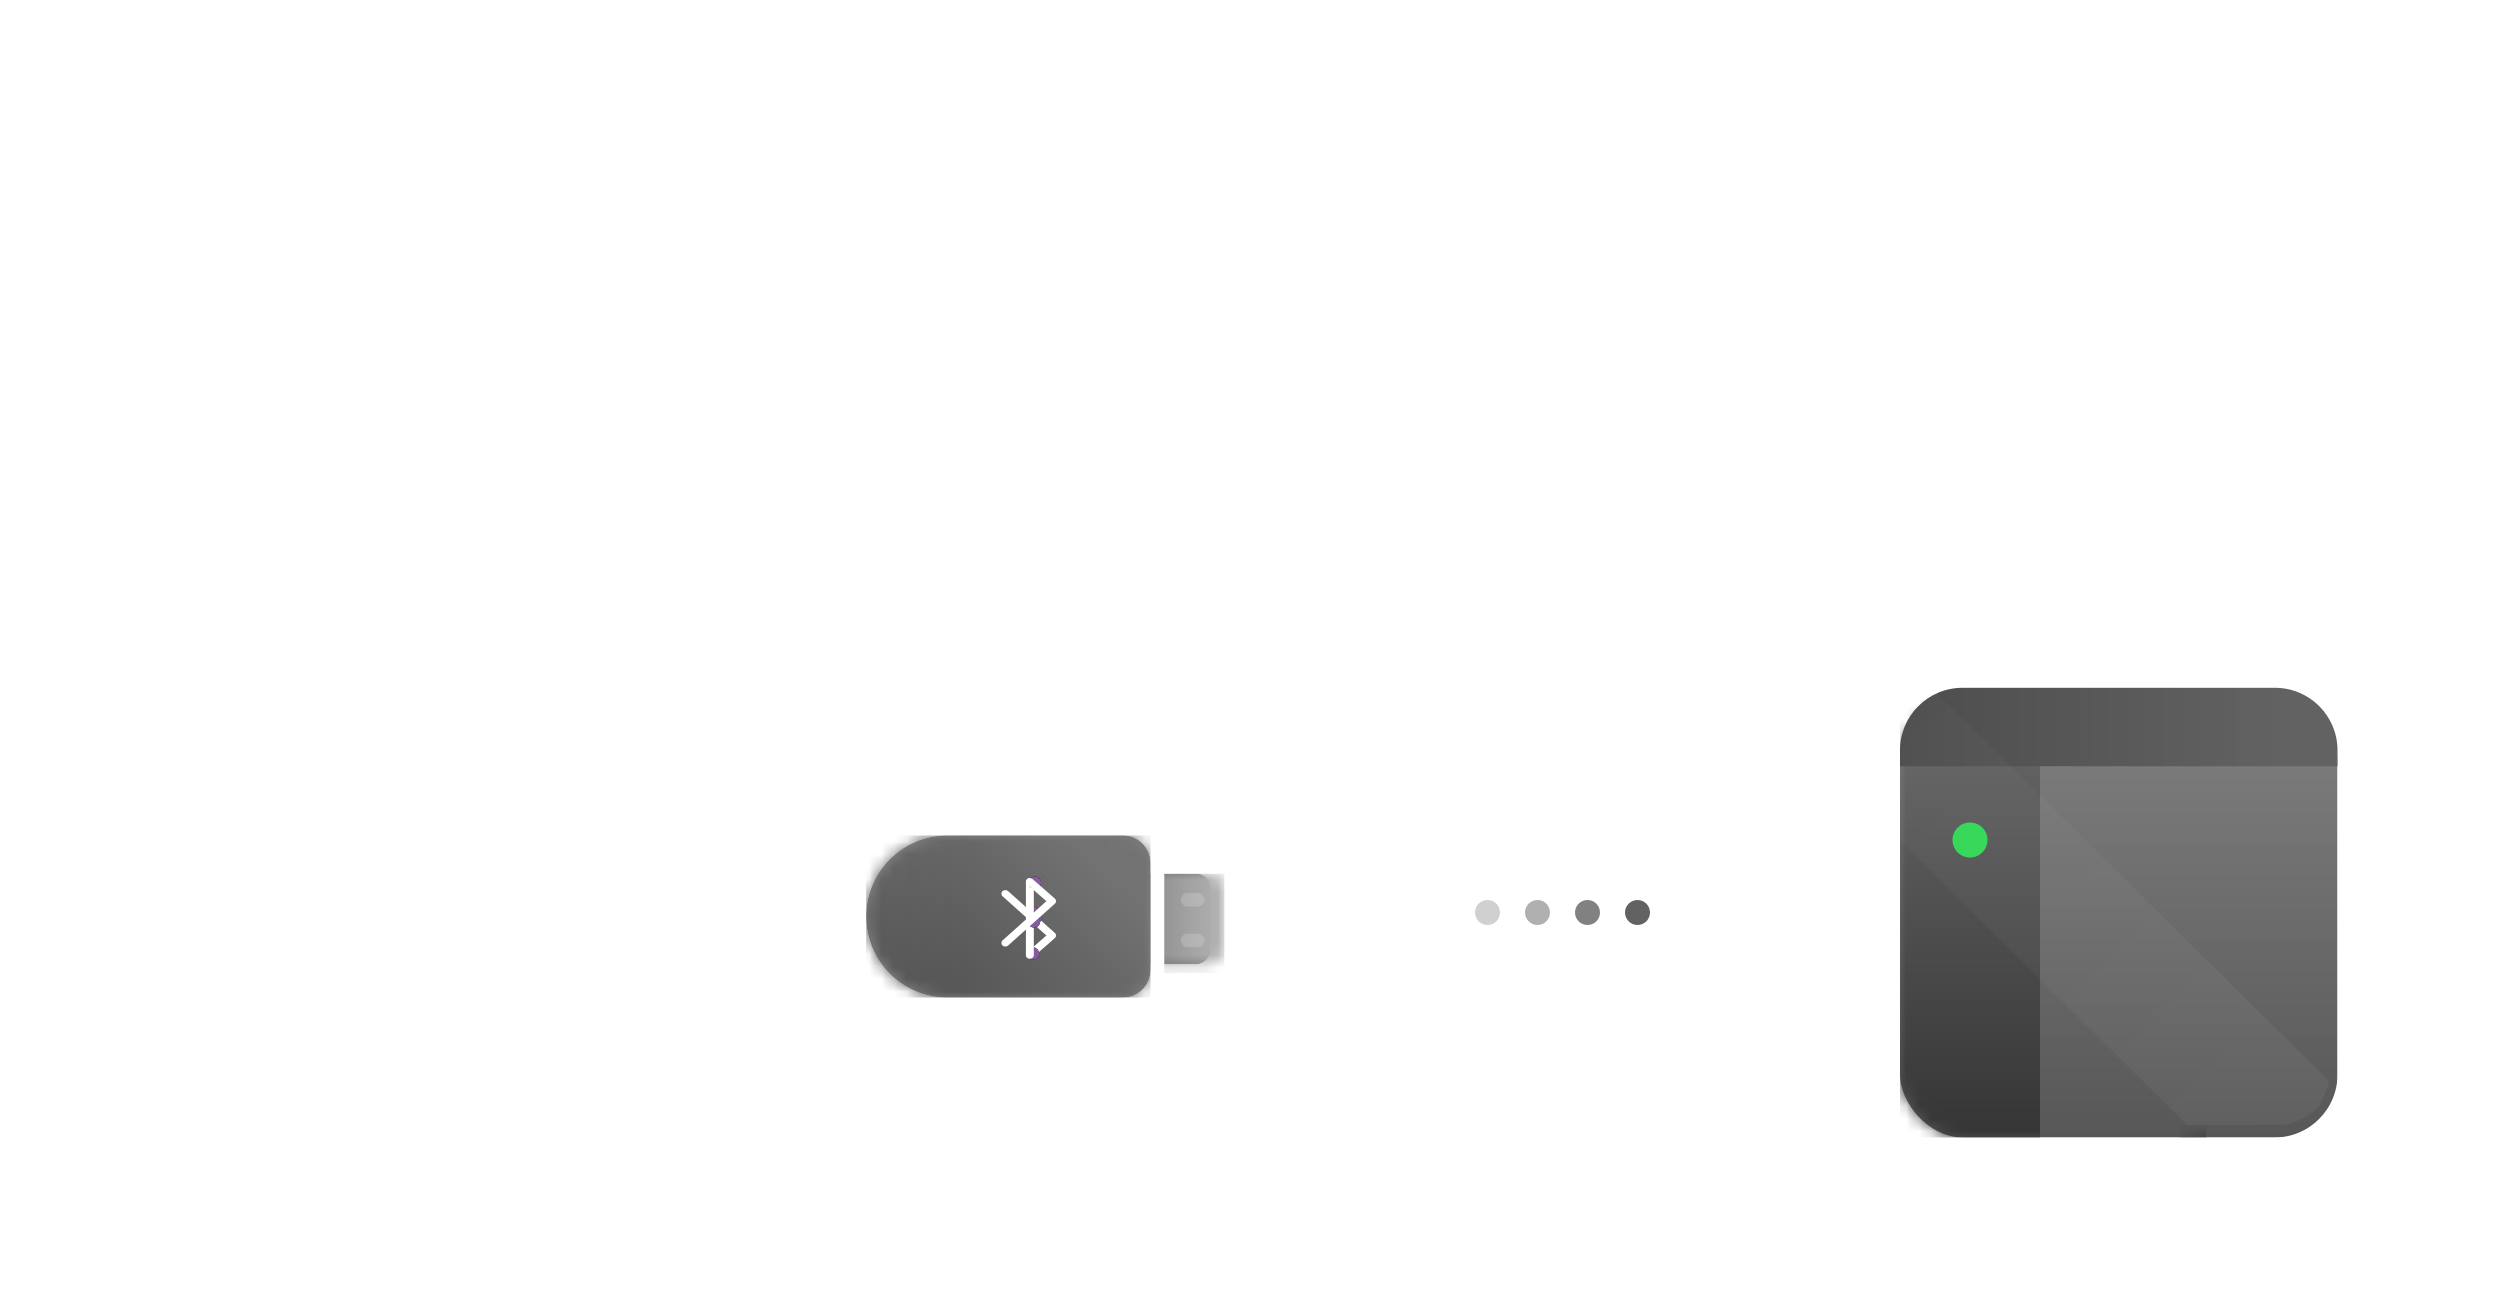 <?xml version="1.0" encoding="UTF-8"?>
<svg width="200px" height="105px" viewBox="0 0 200 105" version="1.1" xmlns="http://www.w3.org/2000/svg" xmlns:xlink="http://www.w3.org/1999/xlink">
    <!-- Generator: Sketch 46.2 (44496) - http://www.bohemiancoding.com/sketch -->
    <title>pic_connectbluetooth_1</title>
    <desc>Created with Sketch.</desc>
    <defs>
        <filter x="-106.2%" y="-85.0%" width="300.0%" height="280.0%" filterUnits="objectBoundingBox" id="filter-1">
            <feOffset dx="0" dy="1" in="SourceAlpha" result="shadowOffsetOuter1"></feOffset>
            <feGaussianBlur stdDeviation="2" in="shadowOffsetOuter1" result="shadowBlurOuter1"></feGaussianBlur>
            <feColorMatrix values="0 0 0 0 0   0 0 0 0 0   0 0 0 0 0  0 0 0 0.15 0" type="matrix" in="shadowBlurOuter1" result="shadowMatrixOuter1"></feColorMatrix>
            <feMerge>
                <feMergeNode in="shadowMatrixOuter1"></feMergeNode>
                <feMergeNode in="SourceGraphic"></feMergeNode>
            </feMerge>
        </filter>
        <linearGradient x1="50%" y1="100%" x2="50%" y2="2.39%" id="linearGradient-2">
            <stop stop-color="#575757" offset="0%"></stop>
            <stop stop-color="#7F7F7F" offset="100%"></stop>
        </linearGradient>
        <rect id="path-3" x="0" y="0.068" width="7.239" height="9.864" rx="1.1"></rect>
        <linearGradient x1="59.596%" y1="12.661%" x2="59.596%" y2="104.096%" id="linearGradient-5">
            <stop stop-color="#ACACAC" offset="0%"></stop>
            <stop stop-color="#727272" offset="100%"></stop>
        </linearGradient>
        <linearGradient x1="102.167%" y1="50%" x2="2.087%" y2="50%" id="linearGradient-6">
            <stop stop-color="#FFFFFF" stop-opacity="0.2" offset="0%"></stop>
            <stop stop-color="#FFFFFF" stop-opacity="0.5" offset="100%"></stop>
        </linearGradient>
        <linearGradient x1="50%" y1="94.17%" x2="50%" y2="2.39%" id="linearGradient-7">
            <stop stop-color="#8B8B8B" offset="0%"></stop>
            <stop stop-color="#7F7F7F" offset="100%"></stop>
        </linearGradient>
        <path d="M2.2,1.49878753e-15 L10.771,1.49878753e-15 L10.771,-1.9095836e-14 C11.986,-1.71607113e-14 12.971,0.985 12.971,2.2 L12.971,16.265 L12.971,16.265 C12.971,19.846 10.067,22.75 6.485,22.75 L6.485,22.75 L6.485,22.75 C2.904,22.75 -4.18796027e-15,19.846 -6.21724894e-15,16.265 L3.75581035e-18,2.2 L-4.4408921e-16,2.2 C-5.92887035e-16,0.985 0.985,1.11137499e-15 2.2,8.8817842e-16 Z" id="path-8"></path>
        <linearGradient x1="42.566%" y1="4.815%" x2="100%" y2="100%" id="linearGradient-10">
            <stop stop-color="#727272" offset="0%"></stop>
            <stop stop-color="#4B4B4B" offset="100%"></stop>
        </linearGradient>
        <linearGradient x1="50%" y1="100%" x2="50%" y2="0%" id="linearGradient-11">
            <stop stop-color="#FFFFFF" stop-opacity="0.6" offset="0%"></stop>
            <stop stop-color="#FFFFFF" stop-opacity="0" offset="100%"></stop>
        </linearGradient>
        <linearGradient x1="53.73%" y1="0%" x2="4.963%" y2="97.181%" id="linearGradient-12">
            <stop stop-color="#FFFFFF" offset="0%"></stop>
            <stop stop-color="#FFFFFF" offset="100%"></stop>
        </linearGradient>
        <rect id="path-13" x="2.026" y="6.532" width="1" height="1" rx="0.5"></rect>
        <filter x="-150.0%" y="-150.0%" width="400.0%" height="400.0%" filterUnits="objectBoundingBox" id="filter-14">
            <feOffset dx="0" dy="0" in="SourceAlpha" result="shadowOffsetOuter1"></feOffset>
            <feGaussianBlur stdDeviation="0.5" in="shadowOffsetOuter1" result="shadowBlurOuter1"></feGaussianBlur>
            <feColorMatrix values="0 0 0 0 0   0 0 0 0 0   0 0 0 0 0  0 0 0 0.5 0" type="matrix" in="shadowBlurOuter1"></feColorMatrix>
        </filter>
        <rect id="path-15" x="2.026" y="3.282" width="1" height="1" rx="0.5"></rect>
        <filter x="-150.0%" y="-150.0%" width="400.0%" height="400.0%" filterUnits="objectBoundingBox" id="filter-16">
            <feOffset dx="0" dy="0" in="SourceAlpha" result="shadowOffsetOuter1"></feOffset>
            <feGaussianBlur stdDeviation="0.5" in="shadowOffsetOuter1" result="shadowBlurOuter1"></feGaussianBlur>
            <feColorMatrix values="0 0 0 0 0   0 0 0 0 0   0 0 0 0 0  0 0 0 0.5 0" type="matrix" in="shadowBlurOuter1"></feColorMatrix>
        </filter>
        <rect id="path-17" x="2.239" y="3.643" width="1" height="1" rx="0.5"></rect>
        <filter x="-300.0%" y="-300.0%" width="700.0%" height="700.0%" filterUnits="objectBoundingBox" id="filter-18">
            <feOffset dx="0" dy="0" in="SourceAlpha" result="shadowOffsetOuter1"></feOffset>
            <feGaussianBlur stdDeviation="1" in="shadowOffsetOuter1" result="shadowBlurOuter1"></feGaussianBlur>
            <feColorMatrix values="0 0 0 0 0   0 0 0 0 0   0 0 0 0 0  0 0 0 0.5 0" type="matrix" in="shadowBlurOuter1"></feColorMatrix>
        </filter>
        <linearGradient x1="50%" y1="4.009%" x2="50%" y2="94.949%" id="linearGradient-19">
            <stop stop-color="#FFFFFF" offset="0%"></stop>
            <stop stop-color="#FFFFFF" offset="100%"></stop>
        </linearGradient>
        <rect id="path-20" x="2.175" y="0.86" width="1" height="1" rx="0.5"></rect>
        <filter x="-150.0%" y="-150.0%" width="400.0%" height="400.0%" filterUnits="objectBoundingBox" id="filter-21">
            <feOffset dx="0" dy="0" in="SourceAlpha" result="shadowOffsetOuter1"></feOffset>
            <feGaussianBlur stdDeviation="0.5" in="shadowOffsetOuter1" result="shadowBlurOuter1"></feGaussianBlur>
            <feColorMatrix values="0 0 0 0 0   0 0 0 0 0   0 0 0 0 0  0 0 0 0.5 0" type="matrix" in="shadowBlurOuter1"></feColorMatrix>
        </filter>
        <rect id="path-22" x="2.113" y="3.955" width="1" height="1" rx="0.5"></rect>
        <filter x="-150.0%" y="-150.0%" width="400.0%" height="400.0%" filterUnits="objectBoundingBox" id="filter-23">
            <feOffset dx="0" dy="0" in="SourceAlpha" result="shadowOffsetOuter1"></feOffset>
            <feGaussianBlur stdDeviation="0.5" in="shadowOffsetOuter1" result="shadowBlurOuter1"></feGaussianBlur>
            <feColorMatrix values="0 0 0 0 0   0 0 0 0 0   0 0 0 0 0  0 0 0 0.5 0" type="matrix" in="shadowBlurOuter1"></feColorMatrix>
        </filter>
        <linearGradient x1="58.991%" y1="6.569%" x2="0%" y2="96.769%" id="linearGradient-24">
            <stop stop-color="#FFFFFF" offset="0%"></stop>
            <stop stop-color="#FFFFFF" offset="100%"></stop>
        </linearGradient>
        <filter x="-24.3%" y="-21.4%" width="148.6%" height="148.6%" filterUnits="objectBoundingBox" id="filter-25">
            <feOffset dx="0" dy="1" in="SourceAlpha" result="shadowOffsetOuter1"></feOffset>
            <feGaussianBlur stdDeviation="2" in="shadowOffsetOuter1" result="shadowBlurOuter1"></feGaussianBlur>
            <feColorMatrix values="0 0 0 0 0   0 0 0 0 0   0 0 0 0 0  0 0 0 0.15 0" type="matrix" in="shadowBlurOuter1" result="shadowMatrixOuter1"></feColorMatrix>
            <feMerge>
                <feMergeNode in="shadowMatrixOuter1"></feMergeNode>
                <feMergeNode in="SourceGraphic"></feMergeNode>
            </feMerge>
        </filter>
        <rect id="path-26" x="0" y="0" width="35" height="35" rx="5.04"></rect>
        <linearGradient x1="59.596%" y1="12.661%" x2="59.596%" y2="104.096%" id="linearGradient-28">
            <stop stop-color="#626262" offset="0%"></stop>
            <stop stop-color="#333333" offset="100%"></stop>
        </linearGradient>
        <linearGradient x1="76.598%" y1="0%" x2="0%" y2="103.128%" id="linearGradient-29">
            <stop stop-color="#626262" offset="0%"></stop>
            <stop stop-color="#333333" offset="100%"></stop>
        </linearGradient>
        <linearGradient x1="59.596%" y1="12.661%" x2="59.596%" y2="104.096%" id="linearGradient-30">
            <stop stop-color="#626262" offset="0%"></stop>
            <stop stop-color="#4C4C4C" offset="100%"></stop>
        </linearGradient>
    </defs>
    <g id="slice" stroke="none" stroke-width="1" fill="none" fill-rule="evenodd">
        <g id="pic_connectbluetooth_1">
            <g id="Group-4" transform="translate(69, 55)">
                <g id="Group-2" transform="translate(0, 11)">
                    <g id="3" filter="url(#filter-1)" transform="translate(23.867, 7.899) rotate(-270) translate(-23.867, -7.899) translate(19.867, 2.899)">
                        <g id="Group" transform="translate(0, -0)">
                            <mask id="mask-4" fill="white">
                                <use xlink:href="#path-3"></use>
                            </mask>
                            <g id="Mask" stroke-linecap="round" stroke-linejoin="round">
                                <use fill="url(#linearGradient-2)" fill-rule="evenodd" xlink:href="#path-3"></use>
                                <rect stroke="#FFFFFF" stroke-width="1.1" x="-0.55" y="-0.482" width="8.339" height="10.964" rx="1.1"></rect>
                            </g>
                            <rect id="Rectangle-5" fill="url(#linearGradient-5)" mask="url(#mask-4)" x="0" y="-1.083" width="7.951" height="9.864"></rect>
                            <polygon id="Fill" fill="url(#linearGradient-6)" opacity="0.1" mask="url(#mask-4)" transform="translate(2.981, 4.796) rotate(-154) translate(-2.981, -4.796) " points="-2.723 7.144 8.802 7.39 8.802 2.202 -2.841 2.202"></polygon>
                        </g>
                    </g>
                    <g id="Group" transform="translate(11.542, 7.333) rotate(-270) translate(-11.542, -7.333) translate(5.042, -4.167)">
                        <mask id="mask-9" fill="white">
                            <use xlink:href="#path-8"></use>
                        </mask>
                        <g id="Mask" stroke-linecap="round" stroke-linejoin="round">
                            <use fill="url(#linearGradient-7)" fill-rule="evenodd" xlink:href="#path-8"></use>
                            <path stroke="#FFFFFF" stroke-width="1.1" d="M2.2,-0.55 L10.771,-0.55 C12.29,-0.55 13.521,0.681 13.521,2.2 L13.521,16.265 C13.521,20.15 10.371,23.3 6.485,23.3 C2.6,23.3 -0.55,20.15 -0.55,16.265 L-0.55,2.2 C-0.55,0.681 0.681,-0.55 2.2,-0.55 Z"></path>
                        </g>
                        <rect id="Rectangle-5" fill="url(#linearGradient-10)" mask="url(#mask-9)" x="0" y="0" width="12.971" height="22.75"></rect>
                        <polygon id="Fill" fill="url(#linearGradient-11)" opacity="0.3" mask="url(#mask-9)" points="-0.42 22.75 12.971 22.75 12.971 15 -0.42 15"></polygon>
                    </g>
                    <g id="Group-3" transform="translate(24.556, 5.442)" fill="#D8D8D8" opacity="0.292">
                        <rect id="Rectangle-22" x="0.904" y="0" width="1.889" height="1.083" rx="0.542"></rect>
                        <rect id="Rectangle-22" x="0.904" y="3.25" width="1.889" height="1.083" rx="0.542"></rect>
                    </g>
                    <g id="Group-22" transform="translate(11.111, 3.25)">
                        <path d="M3.602,3.803 L0.095,6.94 C-0.03,7.052 -0.032,7.234 0.09,7.347 C0.213,7.461 0.413,7.462 0.537,7.351 L4.277,4.006 C4.404,3.893 4.403,3.706 4.274,3.593 L2.499,2.039 C2.373,1.929 2.173,1.933 2.052,2.047 C1.931,2.162 1.935,2.344 2.061,2.454 L3.602,3.803 Z" id="Path-5" fill="url(#linearGradient-12)" fill-rule="nonzero" transform="translate(2.186, 4.696) scale(1, -1) translate(-2.186, -4.696) "></path>
                        <g id="Rectangle-23">
                            <use fill="black" fill-opacity="1" filter="url(#filter-14)" xlink:href="#path-13"></use>
                            <use fill="#855C9C" fill-rule="evenodd" xlink:href="#path-13"></use>
                        </g>
                        <g id="Rectangle-23">
                            <use fill="black" fill-opacity="1" filter="url(#filter-16)" xlink:href="#path-15"></use>
                            <use fill="#855C9C" fill-rule="evenodd" xlink:href="#path-15"></use>
                        </g>
                        <g id="Rectangle-23" transform="translate(2.739, 4.143) rotate(-45) translate(-2.739, -4.143) ">
                            <use fill="black" fill-opacity="1" filter="url(#filter-18)" xlink:href="#path-17"></use>
                            <use fill="#855C9C" fill-rule="evenodd" xlink:href="#path-17"></use>
                        </g>
                        <path d="M1.962,1.288 L1.962,7.159 C1.962,7.318 2.103,7.447 2.277,7.447 C2.452,7.447 2.593,7.318 2.593,7.159 L2.593,1.288 C2.593,1.129 2.452,1 2.277,1 C2.103,1 1.962,1.129 1.962,1.288 Z" id="Path-6" fill="url(#linearGradient-19)" fill-rule="nonzero"></path>
                        <g id="Rectangle-23" transform="translate(2.675, 1.36) rotate(-45) translate(-2.675, -1.36) ">
                            <use fill="black" fill-opacity="1" filter="url(#filter-21)" xlink:href="#path-20"></use>
                            <use fill="#855C9C" fill-rule="evenodd" xlink:href="#path-20"></use>
                        </g>
                        <g id="Rectangle-23" transform="translate(2.613, 4.455) rotate(-315) translate(-2.613, -4.455) ">
                            <use fill="black" fill-opacity="1" filter="url(#filter-23)" xlink:href="#path-22"></use>
                            <use fill="#855C9C" fill-rule="evenodd" xlink:href="#path-22"></use>
                        </g>
                        <path d="M3.602,2.844 L0.095,5.981 C-0.03,6.093 -0.032,6.275 0.09,6.388 C0.213,6.502 0.413,6.503 0.537,6.392 L4.277,3.047 C4.404,2.934 4.403,2.747 4.274,2.634 L2.499,1.08 C2.373,0.97 2.173,0.974 2.052,1.088 C1.931,1.203 1.935,1.385 2.061,1.495 L3.602,2.844 Z" id="Path-5" fill="url(#linearGradient-24)" fill-rule="nonzero"></path>
                    </g>
                </g>
                <g id="3" filter="url(#filter-25)" transform="translate(83, 0)">
                    <g id="Group">
                        <mask id="mask-27" fill="white">
                            <use xlink:href="#path-26"></use>
                        </mask>
                        <g id="Mask" stroke-linecap="round" stroke-linejoin="round">
                            <use fill="url(#linearGradient-2)" fill-rule="evenodd" xlink:href="#path-26"></use>
                            <rect stroke="#FFFFFF" stroke-width="1.5" x="-0.75" y="-0.75" width="36.5" height="36.5" rx="5.04"></rect>
                        </g>
                        <rect id="Rectangle-5" fill="url(#linearGradient-28)" mask="url(#mask-27)" x="0" y="0" width="11.2" height="35"></rect>
                        <path d="M13.443,26.037 L32.407,26.037 L32.407,26.037 C32.987,26.037 33.457,25.567 33.457,24.987 L33.457,24.987 L33.457,24.987 C33.457,24.407 32.987,23.937 32.407,23.937 L13.443,23.937 L13.443,26.037 Z" id="Fill" fill="url(#linearGradient-29)" mask="url(#mask-27)" transform="translate(23.45, 24.987) rotate(-90) translate(-23.45, -24.987) "></path>
                        <path d="M17.541,24.529 L39.859,24.529 L39.859,24.529 C40.632,24.529 41.259,23.902 41.259,23.129 L41.259,23.129 L41.259,23.129 C41.259,22.356 40.632,21.729 39.859,21.729 L17.541,21.729 L17.541,24.529 Z" id="Fill" fill="url(#linearGradient-29)" mask="url(#mask-27)" transform="translate(29.4, 23.129) rotate(-90) translate(-29.4, -23.129) "></path>
                        <path d="M7.001,11.201 C7.001,11.974 6.373,12.601 5.6,12.601 C4.827,12.601 4.199,11.974 4.199,11.201 C4.199,10.428 4.826,9.801 5.6,9.801 C6.373,9.801 7.001,10.428 7.001,11.201 Z" id="Fill" fill="#32D855" mask="url(#mask-27)" transform="translate(5.6, 11.201) rotate(-90) translate(-5.6, -11.201) "></path>
                    </g>
                </g>
                <g id="Group-2" transform="translate(49, 17)" fill="#626262">
                    <circle id="Oval-Copy-3" opacity="0.5" cx="5" cy="1" r="1"></circle>
                    <circle id="Oval-Copy-3" opacity="0.3" cx="1" cy="1" r="1"></circle>
                    <circle id="Oval-Copy-3" opacity="0.797" cx="9" cy="1" r="1"></circle>
                    <circle id="Oval-Copy-3" cx="13" cy="1" r="1"></circle>
                </g>
                <path d="M102.362,-14.338 L103.638,-14.338 L103.638,20.662 L102.362,20.662 L102.362,20.662 C99.6,20.662 97.362,18.423 97.362,15.662 L97.362,-9.338 L97.362,-9.338 C97.362,-12.1 99.6,-14.338 102.362,-14.338 Z" id="Rectangle-5" fill="url(#linearGradient-30)" transform="translate(100.5, 3.162) rotate(-270) translate(-100.5, -3.162) "></path>
                <path d="M76.378,25.203 L120.518,24.965 C120.825,24.125 120.885,23.117 120.697,21.941 C120.598,21.321 120.302,20.759 119.902,20.215 C119.663,19.889 119.198,19.424 118.508,18.821 L117.11,17.423 L114.227,14.54 L81.945,14.698 L79.161,17.482 C78.047,18.596 77.236,19.406 76.73,19.912 C76.391,20.252 76.134,20.69 75.998,21.03 C75.832,21.444 75.699,21.789 75.62,22.149 C75.566,22.394 75.549,22.648 75.518,22.928 C75.483,23.246 75.769,24.004 76.378,25.203 Z" id="Fill" fill="url(#linearGradient-6)" opacity="0.1" transform="translate(98.159, 19.871) rotate(-135) translate(-98.159, -19.871) "></path>
            </g>
        </g>
    </g>
</svg>